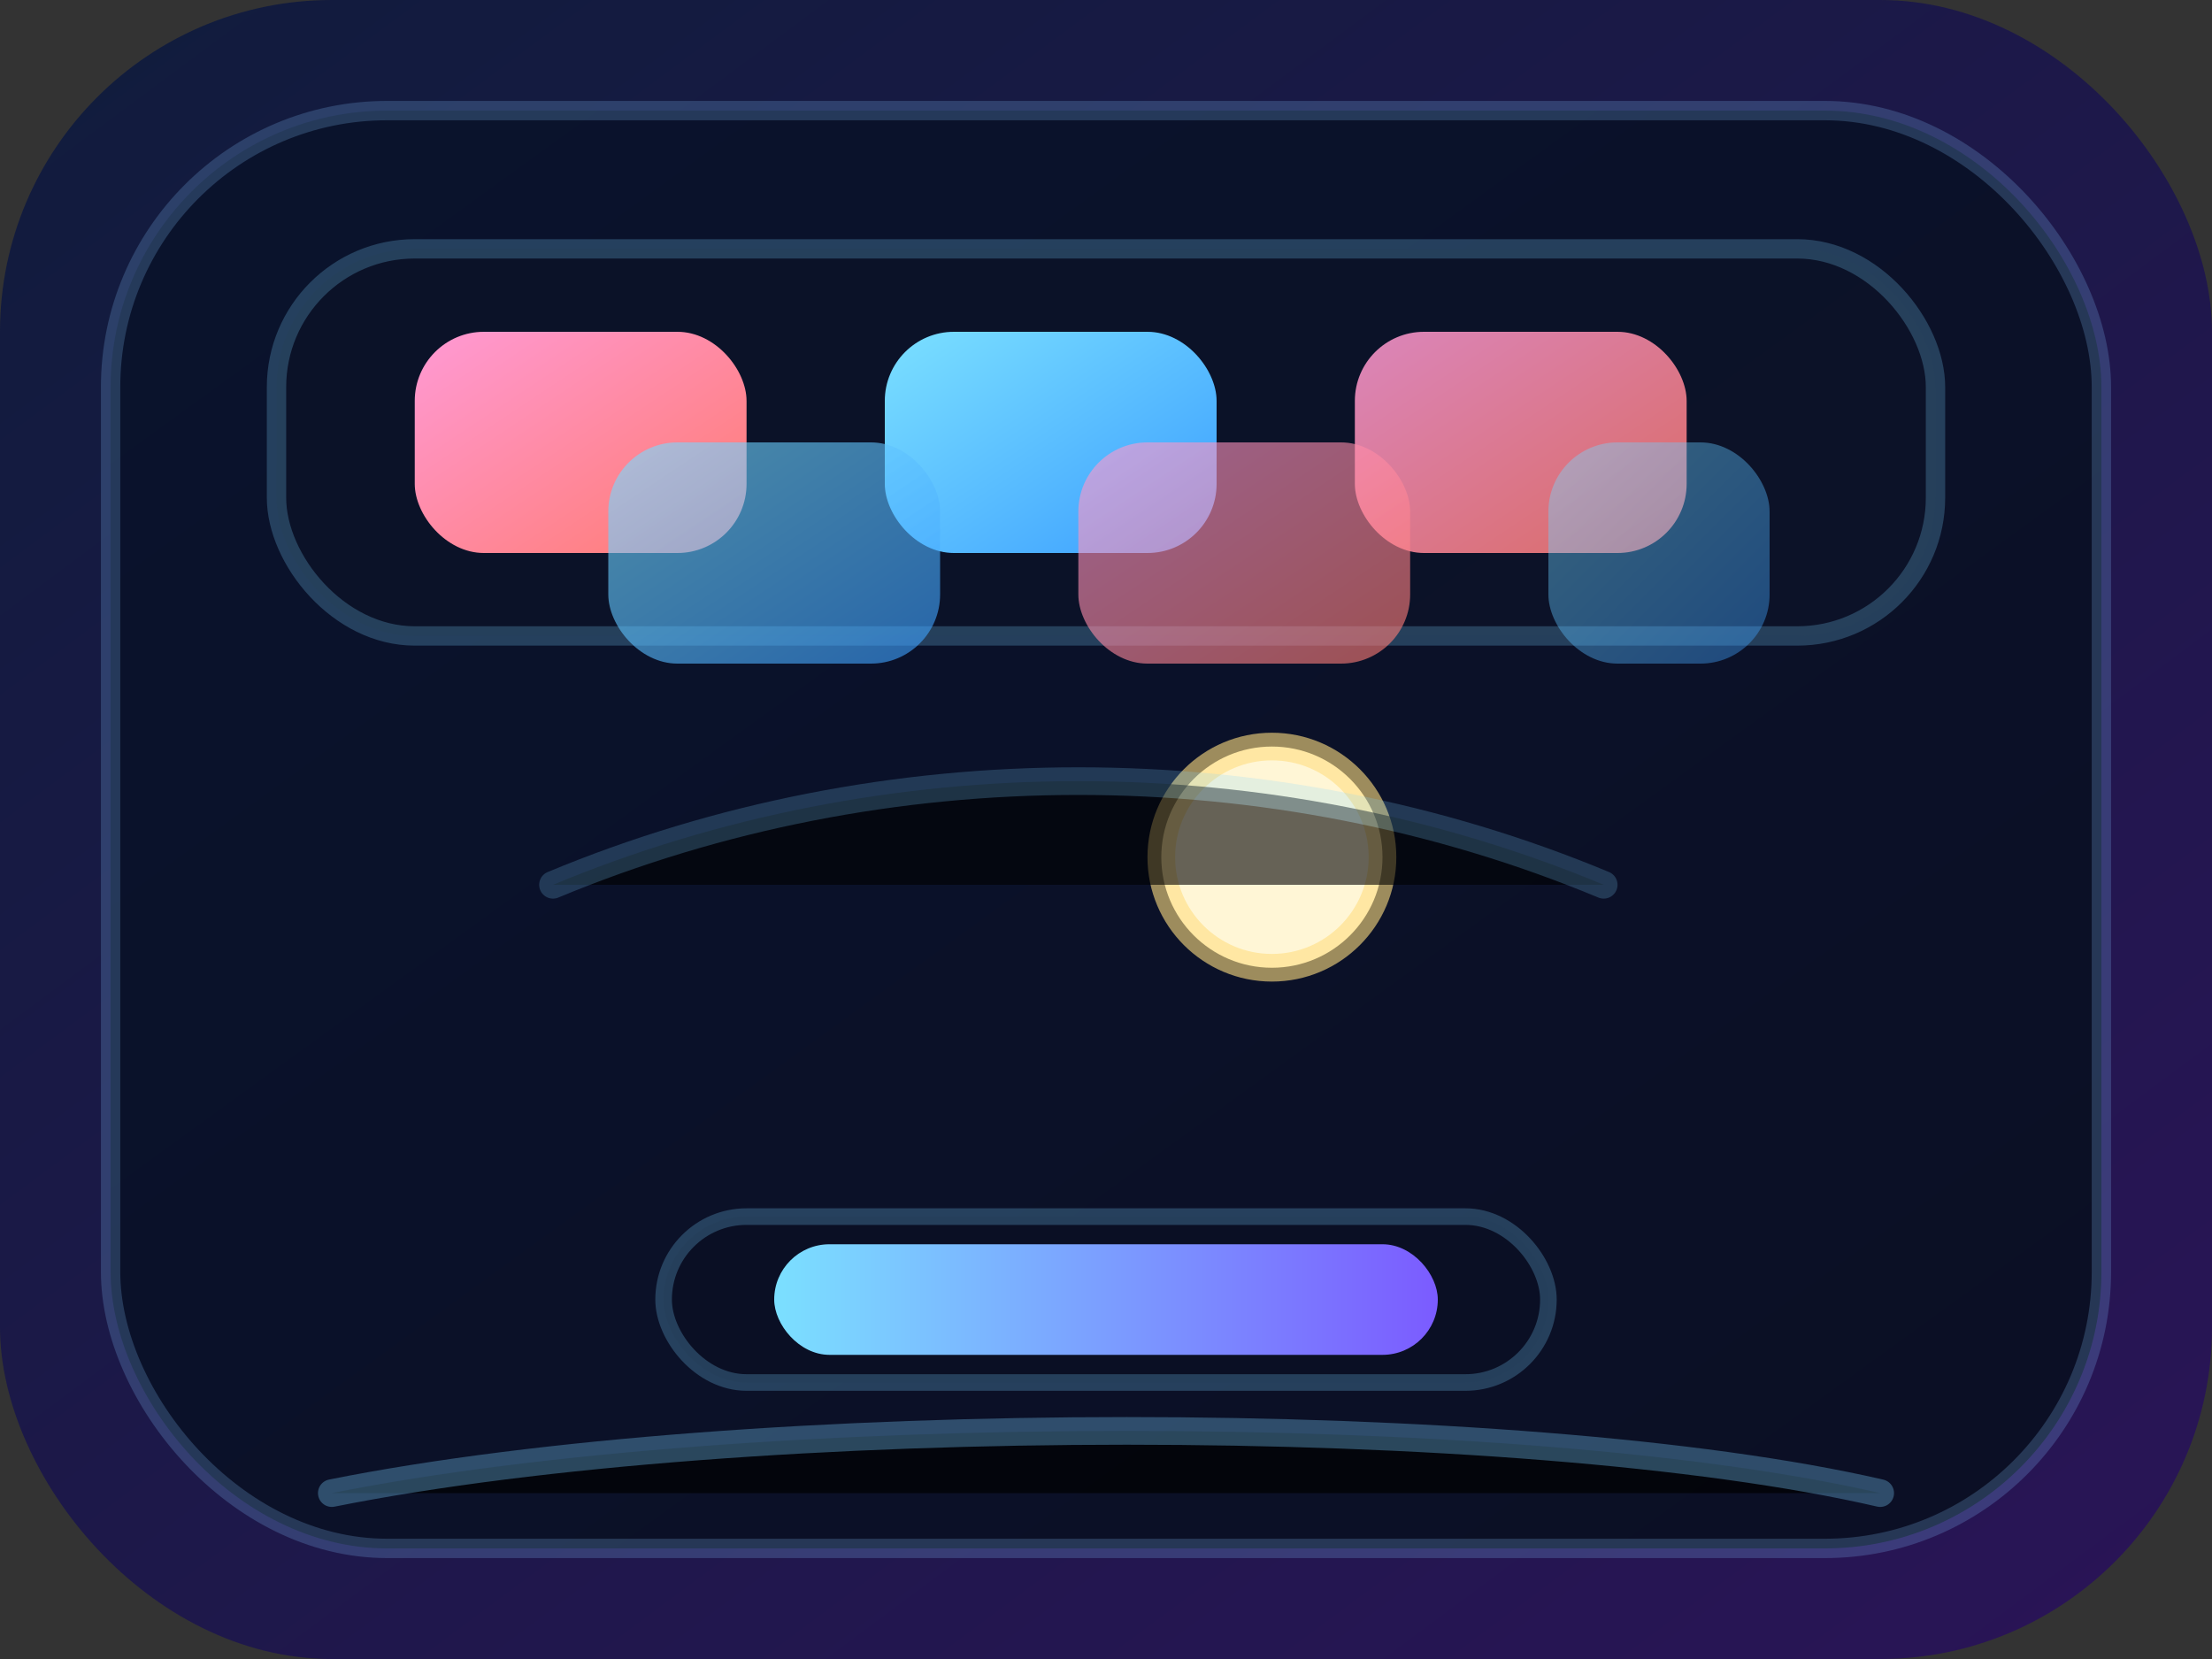 <svg width="160" height="120" viewBox="0 0 160 120" xmlns="http://www.w3.org/2000/svg">
  <rect x="0" y="0" width="160" height="120" fill="#333333" stroke="none"/>
  <defs>
    <linearGradient id="bg" x1="0" y1="0" x2="1" y2="1">
      <stop offset="0" stop-color="#101c3c" />
      <stop offset="1" stop-color="#2a1457" />
    </linearGradient>
    <linearGradient id="panel" x1="0" y1="0" x2="1" y2="1">
      <stop offset="0" stop-color="#0a132d" />
      <stop offset="1" stop-color="#0b0f24" />
    </linearGradient>
    <linearGradient id="brickA" x1="0" y1="0" x2="1" y2="1">
      <stop offset="0" stop-color="#ff9ad5" />
      <stop offset="1" stop-color="#ff7a6f" />
    </linearGradient>
    <linearGradient id="brickB" x1="0" y1="0" x2="1" y2="1">
      <stop offset="0" stop-color="#7be0ff" />
      <stop offset="1" stop-color="#3a9dff" />
    </linearGradient>
    <linearGradient id="paddle" x1="0" y1="0" x2="1" y2="0">
      <stop offset="0" stop-color="#7be0ff" />
      <stop offset="1" stop-color="#7b5bff" />
    </linearGradient>
  </defs>
  <rect width="160" height="120" rx="24" fill="url(#bg)" />
  <rect x="8" y="8" width="144" height="104" rx="20" fill="url(#panel)" stroke="rgba(132, 197, 255, 0.22)" stroke-width="1.4" />
  <g transform="translate(20 18)">
    <rect x="0" y="0" width="120" height="28" rx="10" fill="rgba(12, 18, 40, 0.95)" stroke="rgba(123, 209, 255, 0.24)" stroke-width="1.4" />
    <rect x="10" y="6" width="24" height="16" rx="5" fill="url(#brickA)" />
    <rect x="44" y="6" width="24" height="16" rx="5" fill="url(#brickB)" />
    <rect x="78" y="6" width="24" height="16" rx="5" fill="url(#brickA)" opacity="0.85" />
    <rect x="24" y="14" width="24" height="16" rx="5" fill="url(#brickB)" opacity="0.6" />
    <rect x="58" y="14" width="24" height="16" rx="5" fill="url(#brickA)" opacity="0.6" />
    <rect x="92" y="14" width="16" height="16" rx="5" fill="url(#brickB)" opacity="0.4" />
  </g>
  <circle cx="92" cy="62" r="8" fill="#fff6d6" stroke="rgba(255, 221, 128, 0.6)" stroke-width="2" />
  <g stroke="rgba(123, 209, 255, 0.35)" stroke-linecap="round" stroke-width="2" opacity="0.6">
    <path d="M40 64c24-10 52-10 76 0" />
  </g>
  <rect x="48" y="88" width="64" height="12" rx="6" fill="rgba(10, 16, 36, 0.8)" stroke="rgba(123, 209, 255, 0.25)" stroke-width="1.2" />
  <rect x="56" y="90" width="48" height="8" rx="4" fill="url(#paddle)" />
  <g stroke="rgba(123, 209, 255, 0.45)" stroke-width="2" stroke-linecap="round" opacity="0.7">
    <path d="M24 108c30-6 86-6 112 0" />
  </g>
</svg>
